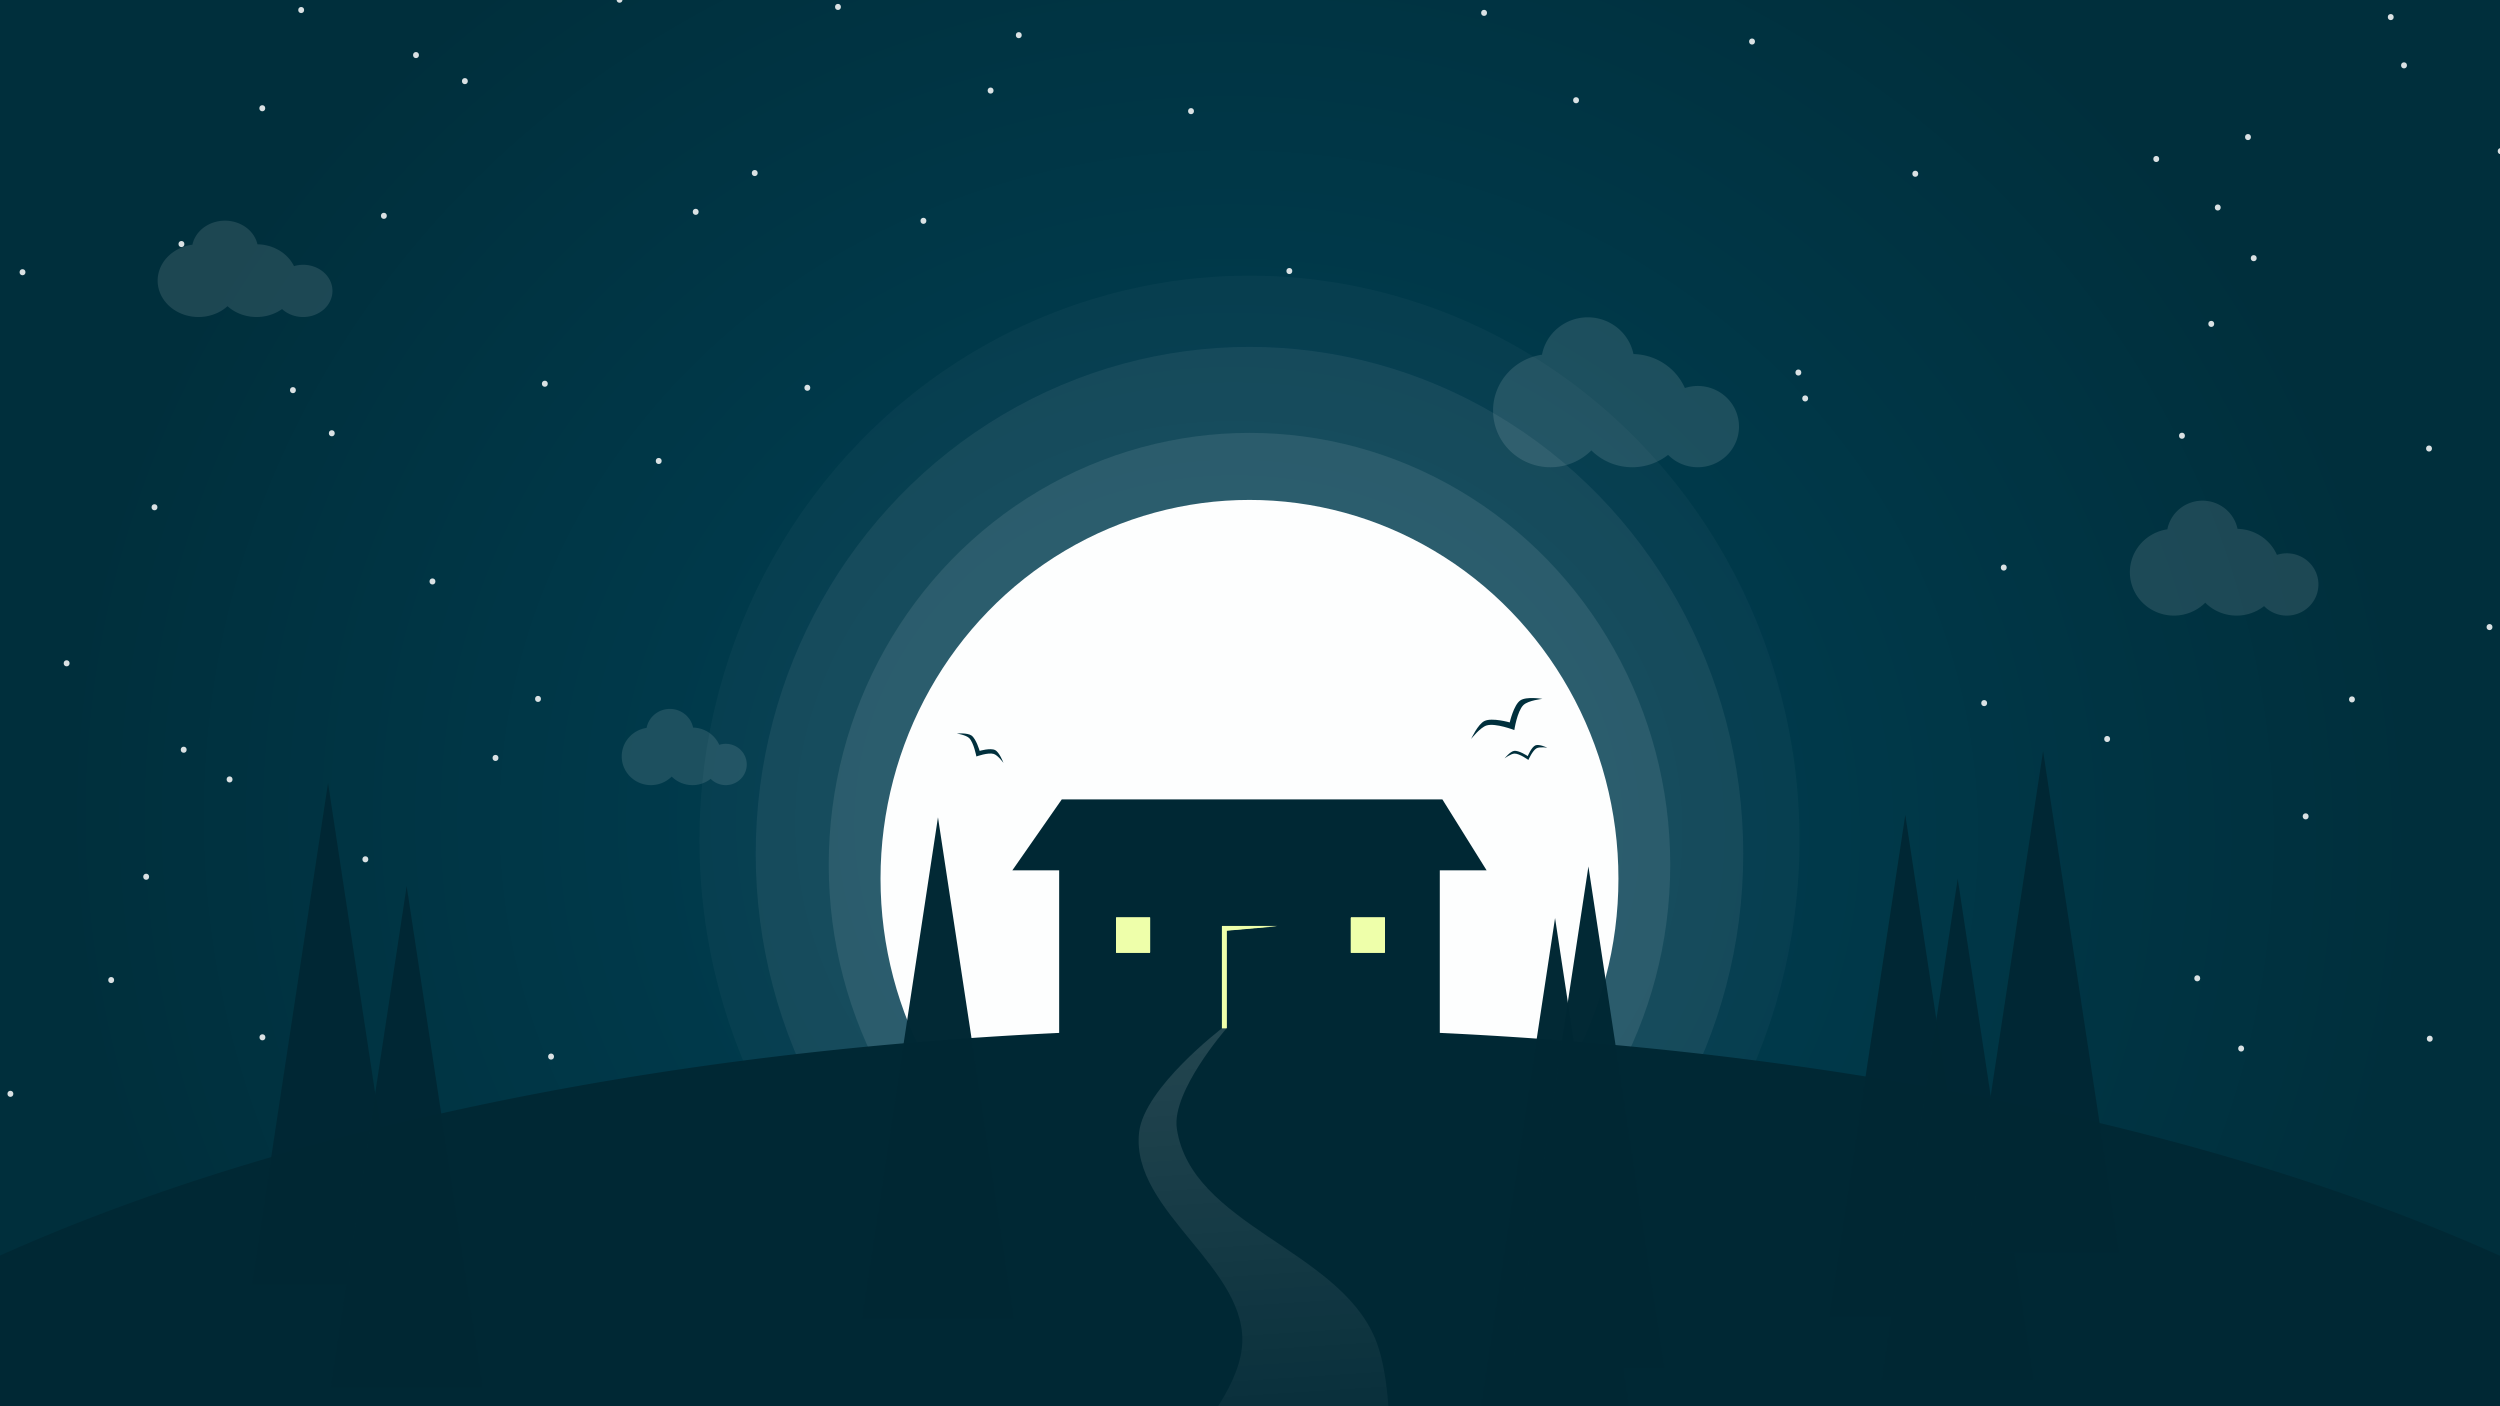 <?xml version="1.0" encoding="UTF-8" standalone="no"?>

<svg
   xmlns:dc="http://purl.org/dc/elements/1.1/"
   xmlns:cc="http://creativecommons.org/ns#"
   xmlns:rdf="http://www.w3.org/1999/02/22-rdf-syntax-ns#"
   xmlns:svg="http://www.w3.org/2000/svg"
   xmlns="http://www.w3.org/2000/svg"
   xmlns:xlink="http://www.w3.org/1999/xlink"
   xmlns:sodipodi="http://sodipodi.sourceforge.net/DTD/sodipodi-0.dtd"
   xmlns:inkscape="http://www.inkscape.org/namespaces/inkscape"
   width="1280"
   height="720"
   viewBox="0 0 530.333 299"
   version="1.1"
   id="svg8"
   sodipodi:docname="backdrop.svg"
   inkscape:version="0.92.2 (5c3e80d, 2017-08-06)">
    
  <style type="text/css">
    #left_blink, #right_blink {
      animation: blink 1s ease alternate infinite;
    }
    
    #right_blink {
      animation-delay: 0.2s;  
    }

    @keyframes blink {
      0% { height: 5%; }
      10% { transform: height: 1%; }
      30% { transform: height: 5%; }
    }  
  </style>
  <defs
     id="defs2">
    <linearGradient
       inkscape:collect="always"
       id="linearGradient4842">
      <stop
         style="stop-color:#ffffff;stop-opacity:0.137"
         offset="0"
         id="stop4838" />
      <stop
         style="stop-color:#ffffff;stop-opacity:0;"
         offset="1"
         id="stop4840" />
    </linearGradient>
    <linearGradient
       inkscape:collect="always"
       id="linearGradient4519">
      <stop
         style="stop-color:#004358;stop-opacity:1"
         offset="0"
         id="stop4515" />
      <stop
         style="stop-color:#002f3c;stop-opacity:1"
         offset="1"
         id="stop4517" />
    </linearGradient>
    <radialGradient
       inkscape:collect="always"
       xlink:href="#linearGradient4519"
       id="radialGradient4521"
       cx="98.181"
       cy="268.91"
       fx="98.181"
       fy="268.91"
       r="251.354"
       gradientTransform="matrix(0.704,-0.644,0.711,0.652,-211.947,162.098)"
       gradientUnits="userSpaceOnUse" />
    <filter
       inkscape:collect="always"
       style="color-interpolation-filters:sRGB"
       id="filter4680"
       x="-0.204"
       width="1.408"
       y="-0.204"
       height="1.408">
      <feGaussianBlur
         inkscape:collect="always"
         stdDeviation="0.647"
         id="feGaussianBlur4682" />
    </filter>
    <filter
       inkscape:collect="always"
       style="color-interpolation-filters:sRGB"
       id="filter4813"
       x="-0.201"
       width="1.402"
       y="-0.112"
       height="1.224">
      <feGaussianBlur
         inkscape:collect="always"
         stdDeviation="1.038"
         id="feGaussianBlur4815" />
    </filter>
    <linearGradient
       inkscape:collect="always"
       xlink:href="#linearGradient4842"
       id="linearGradient4844"
       x1="305.918"
       y1="1177.068"
       x2="332.857"
       y2="1605.377"
       gradientUnits="userSpaceOnUse" />
    <linearGradient
       inkscape:collect="always"
       xlink:href="#linearGradient4842"
       id="linearGradient5124"
       gradientUnits="userSpaceOnUse"
       x1="305.918"
       y1="1177.068"
       x2="332.857"
       y2="1605.377"
       gradientTransform="matrix(0.251,0,0,0.259,-31.938,12.584)" />
    <filter
       inkscape:collect="always"
       style="color-interpolation-filters:sRGB"
       id="filter5154"
       x="-0.12"
       width="1.24"
       y="-0.12"
       height="1.24">
      <feGaussianBlur
         inkscape:collect="always"
         stdDeviation="0.381"
         id="feGaussianBlur5156" />
    </filter>
    <filter
       inkscape:collect="always"
       style="color-interpolation-filters:sRGB"
       id="filter5182"
       x="-0.12"
       width="1.24"
       y="-0.12"
       height="1.24">
      <feGaussianBlur
         inkscape:collect="always"
         stdDeviation="0.381"
         id="feGaussianBlur5184" />
    </filter>
  </defs>
  <sodipodi:namedview
     id="base"
     pagecolor="#ffffff"
     bordercolor="#666666"
     borderopacity="1.0"
     inkscape:pageopacity="0"
     inkscape:pageshadow="2"
     inkscape:zoom="3.5302976"
     inkscape:cx="947.68533"
     inkscape:cy="528.89665"
     inkscape:document-units="px"
     inkscape:current-layer="layer1"
     showgrid="false"
     showborder="true"
     inkscape:window-width="1920"
     inkscape:window-height="986"
     inkscape:window-x="-11"
     inkscape:window-y="-11"
     inkscape:window-maximized="1"
     inkscape:snap-global="true"
     units="px"
     fit-margin-top="0"
     fit-margin-left="0"
     fit-margin-right="0"
     fit-margin-bottom="0" />
  <g
     inkscape:label="Layer 1"
     inkscape:groupmode="layer"
     id="layer1"
     transform="translate(214.42,-98.278)">
    <rect
       style="fill:url(#radialGradient4521);fill-opacity:1;stroke-width:0.269"
       id="rect10"
       width="532.144"
       height="327.6"
       x="-215.436"
       y="98.031" />
    <ellipse
       ry="120.038"
       rx="116.943"
       cy="276.926"
       cx="50.636"
       id="ellipse4852"
       style="opacity:0.99;fill:#ffffff;fill-opacity:0.031;stroke:none;stroke-width:0.269;stroke-opacity:0" />
    <ellipse
       style="opacity:0.99;fill:#ffffff;fill-opacity:0.063;stroke:none;stroke-width:0.242;stroke-opacity:0"
       id="ellipse4850"
       cx="50.636"
       cy="279.799"
       rx="104.984"
       ry="107.762" />
    <ellipse
       ry="91.829"
       rx="89.462"
       cy="282.149"
       cx="50.636"
       id="ellipse4848"
       style="opacity:0.99;fill:#ffffff;fill-opacity:0.094;stroke:none;stroke-width:0.206;stroke-opacity:0" />
    <ellipse
       style="opacity:0.99;fill:#ffffff;fill-opacity:1;stroke:none;stroke-width:0.181;stroke-opacity:0"
       id="path4846"
       cx="50.636"
       cy="285.097"
       rx="78.448"
       ry="80.524" />
    <path
       style="fill:#002834;fill-opacity:1;stroke-width:0.269"
       d="m 50.636,316.931 a 362.136,149.922 0 0 0 -266.072,48.493 v 60.206 H 316.708 V 365.366 A 362.136,149.922 0 0 0 50.636,316.931 Z"
       id="path4510"
       inkscape:connector-curvature="0" />
    <rect
       style="fill:#002834;fill-opacity:1;stroke-width:0.246"
       id="rect4523"
       width="80.932"
       height="41.445"
       x="10.17"
       y="282.799" />
    <path
       style="fill:#002834;fill-opacity:1;stroke:none;stroke-width:0.148"
       d="M 10.723,268.252 H 91.655 l 9.4,15.076 H 0.217 Z"
       id="rect4525"
       inkscape:connector-curvature="0"
       sodipodi:nodetypes="ccccc" />
    <rect
       style="fill:#eeffaa;fill-opacity:1;stroke-width:0.186"
       id="rect4532"
       width="7.219"
       height="7.444"
       x="22.267"
       y="293.424" />
    <rect
       y="287.378"
       x="57.196"
       height="7.617"
       width="7.617"
       id="rect4534"
       style="fill:#eeffaa;fill-opacity:1;stroke-width:0.193;filter:url(#filter4680)"
       transform="matrix(0.948,0,0,0.977,-31.938,12.584)" />
    <rect
       style="fill:#eeffaa;fill-opacity:1;stroke-width:0.193;filter:url(#filter5154)"
       id="rect4684"
       width="7.617"
       height="7.617"
       x="57.196"
       y="287.378"
       transform="matrix(0.948,0,0,0.977,-31.938,12.584)" />
    <rect
       y="293.424"
       x="72.177"
       height="7.444"
       width="7.219"
       id="rect4686"
       style="fill:#eeffaa;fill-opacity:1;stroke-width:0.186" />
    <rect
       style="fill:#eeffaa;fill-opacity:1;stroke-width:0.193;filter:url(#filter4680)"
       id="rect4688"
       width="7.617"
       height="7.617"
       x="109.86"
       y="287.378"
       transform="matrix(0.948,0,0,0.977,-31.938,12.584)" />
    <rect
       y="287.378"
       x="109.86"
       height="7.617"
       width="7.617"
       id="rect4690"
       style="fill:#eeffaa;fill-opacity:1;stroke-width:0.193;filter:url(#filter5182)"
       transform="matrix(0.948,0,0,0.977,-31.938,12.584)" />
    <path
       style="fill:#eeffaa;fill-opacity:1;stroke-width:0.206"
       d="m 44.77,295.23 v 1.032 20.669 h 1.001 v -20.757 l 10.731,-0.944 H 45.771 Z"
       id="rect4704"
       inkscape:connector-curvature="0" />
    <path
       inkscape:connector-curvature="0"
       id="path4791"
       d="m 80.941,289.226 v 1.056 21.151 h 1.056 v -21.241 l 11.323,-0.966 H 81.996 Z"
       style="fill:#eeffaa;fill-opacity:1;stroke-width:0.214;filter:url(#filter4813)"
       transform="matrix(0.948,0,0,0.977,-31.938,12.584)" />
    <path
       style="fill:url(#linearGradient5124);fill-opacity:1;stroke:none;stroke-width:0.255px;stroke-linecap:butt;stroke-linejoin:miter;stroke-opacity:1"
       d="m 45.771,316.931 h -1.001 c 0,0 -16.533,12.627 -17.603,22.095 -1.915,16.944 23.83,29.02 21.84,45.956 -2.061,17.54 -32.988,40.65 -32.988,40.65 h 63.381 c 0,0 3.455,-29.753 -2.095,-42.865 -8.045,-19.008 -39.098,-24.044 -42.121,-44.548 -1.152,-7.81 10.428,-21.119 10.428,-21.119 z"
       id="path4817"
       inkscape:connector-curvature="0"
       sodipodi:nodetypes="ccaaccaacc" />
    <path
       sodipodi:type="star"
       style="opacity:0.99;fill:#002834;fill-opacity:1;stroke:none;stroke-width:0.227;stroke-opacity:0"
       id="path4868"
       sodipodi:sides="3"
       sodipodi:cx="-115.79715"
       sodipodi:cy="250.67328"
       sodipodi:r1="72.781303"
       sodipodi:r2="36.390652"
       sodipodi:arg1="0.52359878"
       sodipodi:arg2="1.5707963"
       inkscape:flatsided="true"
       inkscape:rounded="0"
       inkscape:randomized="0"
       d="m -52.767,287.064 -126.061,0 63.03,-109.172 z"
       inkscape:transform-center-y="-17.781362"
       transform="matrix(0.257,0,0,0.977,-115.522,90.941)"
       inkscape:transform-center-x="-9.6994922e-006" />
    <path
       transform="matrix(0.257,0,0,0.977,-98.805,112.881)"
       inkscape:transform-center-y="-17.781362"
       d="m -52.767,287.064 -126.061,0 63.03,-109.172 z"
       inkscape:randomized="0"
       inkscape:rounded="0"
       inkscape:flatsided="true"
       sodipodi:arg2="1.5707963"
       sodipodi:arg1="0.52359878"
       sodipodi:r2="36.390652"
       sodipodi:r1="72.781303"
       sodipodi:cy="250.67328"
       sodipodi:cx="-115.79715"
       sodipodi:sides="3"
       id="path4872"
       style="opacity:0.99;fill:#002834;fill-opacity:1;stroke:none;stroke-width:0.227;stroke-opacity:0"
       sodipodi:type="star" />
    <path
       sodipodi:type="star"
       style="opacity:0.99;fill:#002834;fill-opacity:1;stroke:none;stroke-width:0.227;stroke-opacity:0"
       id="path4874"
       sodipodi:sides="3"
       sodipodi:cx="-115.79715"
       sodipodi:cy="250.67328"
       sodipodi:r1="72.781303"
       sodipodi:r2="36.390652"
       sodipodi:arg1="0.52359878"
       sodipodi:arg2="1.5707963"
       inkscape:flatsided="true"
       inkscape:rounded="0"
       inkscape:randomized="0"
       d="m -52.767,287.064 -126.061,0 63.03,-109.172 z"
       inkscape:transform-center-y="-17.781355"
       transform="matrix(0.257,0,0,0.977,14.164,98.254)" />
    <path
       transform="matrix(0.257,0,0,0.977,145.369,119.671)"
       inkscape:transform-center-y="-17.781361"
       d="m -52.767,287.064 -126.061,0 63.03,-109.172 z"
       inkscape:randomized="0"
       inkscape:rounded="0"
       inkscape:flatsided="true"
       sodipodi:arg2="1.5707963"
       sodipodi:arg1="0.52359878"
       sodipodi:r2="36.390652"
       sodipodi:r1="72.781303"
       sodipodi:cy="250.67328"
       sodipodi:cx="-115.79715"
       sodipodi:sides="3"
       id="path4876"
       style="opacity:0.99;fill:#002834;fill-opacity:1;stroke:none;stroke-width:0.227;stroke-opacity:0"
       sodipodi:type="star"
       inkscape:transform-center-x="4.4653141e-006" />
    <path
       sodipodi:type="star"
       style="opacity:0.99;fill:#002834;fill-opacity:1;stroke:none;stroke-width:0.227;stroke-opacity:0"
       id="path4878"
       sodipodi:sides="3"
       sodipodi:cx="-115.79715"
       sodipodi:cy="250.67328"
       sodipodi:r1="72.781303"
       sodipodi:r2="36.390652"
       sodipodi:arg1="0.52359878"
       sodipodi:arg2="1.5707963"
       inkscape:flatsided="true"
       inkscape:rounded="0"
       inkscape:randomized="0"
       d="m -52.767,287.064 -126.061,0 63.03,-109.172 z"
       inkscape:transform-center-y="-17.781359"
       transform="matrix(0.257,0,0,0.977,152.462,108.702)"
       inkscape:transform-center-x="-6.1007098e-006" />
    <path
       transform="matrix(0.257,0,0,0.977,219.837,97.732)"
       inkscape:transform-center-y="-17.781361"
       d="m -52.767,287.064 -126.061,0 63.03,-109.172 z"
       inkscape:randomized="0"
       inkscape:rounded="0"
       inkscape:flatsided="true"
       sodipodi:arg2="1.5707963"
       sodipodi:arg1="0.52359878"
       sodipodi:r2="36.390652"
       sodipodi:r1="72.781303"
       sodipodi:cy="250.67328"
       sodipodi:cx="-115.79715"
       sodipodi:sides="3"
       id="path4880"
       style="opacity:0.99;fill:#002834;fill-opacity:1;stroke:none;stroke-width:0.227;stroke-opacity:0"
       sodipodi:type="star"
       inkscape:transform-center-x="1.5643813e-006" />
    <path
       sodipodi:type="star"
       style="opacity:0.99;fill:#002834;fill-opacity:1;stroke:none;stroke-width:0.227;stroke-opacity:0"
       id="path4882"
       sodipodi:sides="3"
       sodipodi:cx="-115.79715"
       sodipodi:cy="250.67328"
       sodipodi:r1="72.781303"
       sodipodi:r2="36.390652"
       sodipodi:arg1="0.52359878"
       sodipodi:arg2="1.5707963"
       inkscape:flatsided="true"
       inkscape:rounded="0"
       inkscape:randomized="0"
       d="m -52.767,287.064 -126.061,0 63.03,-109.172 z"
       inkscape:transform-center-y="-17.781368"
       transform="matrix(0.257,0,0,0.977,230.982,111.313)"
       inkscape:transform-center-x="-6.3582864e-006" />
    <path
       transform="matrix(0.257,0,0,0.977,249.134,84.15)"
       inkscape:transform-center-y="-17.781358"
       d="m -52.767,287.064 -126.061,0 63.03,-109.172 z"
       inkscape:randomized="0"
       inkscape:rounded="0"
       inkscape:flatsided="true"
       sodipodi:arg2="1.5707963"
       sodipodi:arg1="0.52359878"
       sodipodi:r2="36.390652"
       sodipodi:r1="72.781303"
       sodipodi:cy="250.67328"
       sodipodi:cx="-115.79715"
       sodipodi:sides="3"
       id="path4884"
       style="opacity:0.99;fill:#002834;fill-opacity:1;stroke:none;stroke-width:0.227;stroke-opacity:0"
       sodipodi:type="star"
       inkscape:transform-center-x="-4.4792348e-006" />
    <path
       style="fill:#002f3c;fill-opacity:1;stroke:none;stroke-width:0.034px;stroke-linecap:butt;stroke-linejoin:miter;stroke-opacity:1"
       d="m 97.756,255.405 c 0,0 1.434,-3.16 2.853,-3.831 1.627,-0.77 5.361,0.307 5.361,0.307 0,0 0.841,-3.71 2.243,-4.677 1.307,-0.902 4.707,-0.328 4.707,-0.328 0,0 -3.016,0.311 -4.041,1.313 -1.333,1.303 -1.934,5.319 -1.934,5.319 0,0 -3.953,-1.532 -5.862,-0.99 -1.398,0.397 -3.328,2.887 -3.328,2.887 z"
       id="path4886"
       inkscape:connector-curvature="0"
       sodipodi:nodetypes="cacacacac" />
    <path
       sodipodi:nodetypes="cacacacacc"
       inkscape:connector-curvature="0"
       id="path4888"
       d="m 104.873,259.526 c 0,0 1.177,-1.461 2.013,-1.591 1.025,-0.16 2.918,1.108 2.918,1.108 0,0 0.791,-1.951 1.653,-2.294 0.794,-0.317 2.506,0.509 2.506,0.509 0,0 -1.627,-0.251 -2.301,0.129 -0.864,0.488 -1.725,2.475 -1.725,2.475 0,0 -1.862,-1.363 -2.934,-1.355 -0.783,0.005 -2.13,1.02 -2.13,1.02 z"
       style="fill:#002f3c;fill-opacity:1;stroke:none;stroke-width:0.018px;stroke-linecap:butt;stroke-linejoin:miter;stroke-opacity:1" />
    <path
       sodipodi:nodetypes="cacacacac"
       inkscape:connector-curvature="0"
       id="path4890"
       d="m -11.595,254.239 c 0,0 2.258,-0.187 3.124,0.425 0.993,0.701 1.734,3.266 1.734,3.266 0,0 2.311,-0.675 3.293,-0.167 0.946,0.489 1.769,2.718 1.769,2.718 0,0 -1.179,-1.623 -2.06,-1.899 -1.191,-0.372 -3.697,0.54 -3.697,0.54 0,0 -0.545,-2.932 -1.526,-3.905 -0.673,-0.668 -2.638,-0.978 -2.638,-0.978 z"
       style="fill:#002f3c;fill-opacity:1;stroke:none;stroke-width:0.023px;stroke-linecap:butt;stroke-linejoin:miter;stroke-opacity:1" />
    <ellipse
       style="opacity:0.99;fill:#ffffff;fill-opacity:0.863;stroke:none;stroke-width:0.039;stroke-opacity:0"
       id="path4892"
       cx="-152.749"
       cy="181.231"
       rx="0.627"
       ry="0.646" />
    <use
       id="use4930"
       inkscape:spray-origin="#path4892"
       xlink:href="#path4892"
       x="0"
       y="0"
       width="100%"
       height="100%"
       transform="translate(-57.494,-25.073)" />
    <use
       id="use4932"
       inkscape:spray-origin="#path4892"
       xlink:href="#path4892"
       x="0"
       y="0"
       width="100%"
       height="100%"
       transform="translate(-23.704,-31.063)" />
    <use
       id="use4934"
       inkscape:spray-origin="#path4892"
       xlink:href="#path4892"
       x="0"
       y="0"
       width="100%"
       height="100%"
       transform="translate(69.448,-83.013)" />
    <use
       id="use4936"
       inkscape:spray-origin="#path4892"
       xlink:href="#path4892"
       x="0"
       y="0"
       width="100%"
       height="100%"
       transform="translate(8.234,-94.431)" />
    <use
       id="use4938"
       inkscape:spray-origin="#path4892"
       xlink:href="#path4892"
       x="0"
       y="0"
       width="100%"
       height="100%"
       transform="translate(-32.248,-94.948)" />
    <use
       id="use4940"
       inkscape:spray-origin="#path4892"
       xlink:href="#path4892"
       x="0"
       y="0"
       width="100%"
       height="100%"
       transform="translate(-31.62,-84.234)" />
    <use
       id="use4942"
       inkscape:spray-origin="#path4892"
       xlink:href="#path4892"
       x="0"
       y="0"
       width="100%"
       height="100%"
       transform="translate(-6.514,-59.937)" />
    <use
       id="use4944"
       inkscape:spray-origin="#path4892"
       xlink:href="#path4892"
       x="0"
       y="0"
       width="100%"
       height="100%"
       transform="translate(36.56,-65.704)" />
    <use
       id="use4946"
       inkscape:spray-origin="#path4892"
       xlink:href="#path4892"
       x="0"
       y="0"
       width="100%"
       height="100%"
       transform="translate(1.755,-80.819)" />
    <use
       id="use4948"
       inkscape:spray-origin="#path4892"
       xlink:href="#path4892"
       x="0"
       y="0"
       width="100%"
       height="100%"
       transform="translate(26.168,-71.241)"
       style="opacity:0.633" />
    <use
       id="use4950"
       inkscape:spray-origin="#path4892"
       xlink:href="#path4892"
       x="0"
       y="0"
       width="100%"
       height="100%"
       transform="translate(85.639,-37.913)" />
    <use
       id="use4952"
       inkscape:spray-origin="#path4892"
       xlink:href="#path4892"
       x="0"
       y="0"
       width="100%"
       height="100%"
       transform="translate(272.824,-61.641)" />
    <use
       id="use4954"
       inkscape:spray-origin="#path4892"
       xlink:href="#path4892"
       x="0"
       y="0"
       width="100%"
       height="100%"
       transform="translate(310.239,-74.122)" />
    <use
       id="use4956"
       inkscape:spray-origin="#path4892"
       xlink:href="#path4892"
       x="0"
       y="0"
       width="100%"
       height="100%"
       transform="translate(409.264,-38.835)"
       style="opacity:0.575" />
    <use
       id="use4958"
       inkscape:spray-origin="#path4892"
       xlink:href="#path4892"
       x="0"
       y="0"
       width="100%"
       height="100%"
       transform="translate(454.182,12.413)" />
    <use
       id="use4960"
       inkscape:spray-origin="#path4892"
       xlink:href="#path4892"
       x="0"
       y="0"
       width="100%"
       height="100%"
       transform="translate(53.562,-1.362)"
       style="opacity:0.49" />
    <use
       id="use4962"
       inkscape:spray-origin="#path4892"
       xlink:href="#path4892"
       x="0"
       y="0"
       width="100%"
       height="100%"
       transform="translate(52.111,65.651)" />
    <use
       id="use4964"
       inkscape:spray-origin="#path4892"
       xlink:href="#path4892"
       x="0"
       y="0"
       width="100%"
       height="100%"
       transform="translate(-48.113,58.078)" />
    <use
       id="use4966"
       inkscape:spray-origin="#path4892"
       xlink:href="#path4892"
       x="0"
       y="0"
       width="100%"
       height="100%"
       transform="translate(-31.205,103.466)" />
    <use
       id="use4990"
       inkscape:spray-origin="#path4892"
       xlink:href="#path4892"
       x="0"
       y="0"
       width="100%"
       height="100%"
       transform="translate(154.334,-75.477)" />
    <use
       id="use4992"
       inkscape:spray-origin="#path4892"
       xlink:href="#path4892"
       x="0"
       y="0"
       width="100%"
       height="100%"
       transform="translate(122.743,-86.271)" />
    <use
       id="use4994"
       inkscape:spray-origin="#path4892"
       xlink:href="#path4892"
       x="0"
       y="0"
       width="100%"
       height="100%"
       transform="translate(148.34,-63.695)"
       style="opacity:0.537" />
    <use
       id="use4996"
       inkscape:spray-origin="#path4892"
       xlink:href="#path4892"
       x="0"
       y="0"
       width="100%"
       height="100%"
       transform="translate(115.89,-81.479)" />
    <use
       id="use4998"
       inkscape:spray-origin="#path4892"
       xlink:href="#path4892"
       x="0"
       y="0"
       width="100%"
       height="100%"
       transform="translate(427.951,90.624)" />
    <use
       id="use5000"
       inkscape:spray-origin="#path4892"
       xlink:href="#path4892"
       x="0"
       y="0"
       width="100%"
       height="100%"
       transform="translate(363.762,37.723)" />
    <use
       id="use5002"
       inkscape:spray-origin="#path4892"
       xlink:href="#path4892"
       x="0"
       y="0"
       width="100%"
       height="100%"
       transform="translate(359.598,66.544)"
       style="opacity:0.575" />
    <use
       id="use5004"
       inkscape:spray-origin="#path4892"
       xlink:href="#path4892"
       x="0"
       y="0"
       width="100%"
       height="100%"
       transform="translate(385.744,74.175)" />
    <use
       id="use5006"
       inkscape:spray-origin="#path4892"
       xlink:href="#path4892"
       x="0"
       y="0"
       width="100%"
       height="100%"
       transform="translate(401.652,9.698)"
       style="opacity:0.793" />
    <use
       id="use5008"
       inkscape:spray-origin="#path4892"
       xlink:href="#path4892"
       x="0"
       y="0"
       width="100%"
       height="100%"
       transform="translate(424.328,-83.762)" />
    <use
       id="use5010"
       inkscape:spray-origin="#path4892"
       xlink:href="#path4892"
       x="0"
       y="0"
       width="100%"
       height="100%"
       transform="translate(438.643,-90.638)" />
    <use
       id="use5012"
       inkscape:spray-origin="#path4892"
       xlink:href="#path4892"
       x="0"
       y="0"
       width="100%"
       height="100%"
       transform="translate(415.689,-53.807)" />
    <use
       id="use5014"
       inkscape:spray-origin="#path4892"
       xlink:href="#path4892"
       x="0"
       y="0"
       width="100%"
       height="100%"
       transform="translate(407.882,-14.085)"
       style="opacity:0.412" />
    <use
       id="use5016"
       inkscape:spray-origin="#path4892"
       xlink:href="#path4892"
       x="0"
       y="0"
       width="100%"
       height="100%"
       transform="translate(344.95,-46.007)" />
    <use
       id="use5018"
       inkscape:spray-origin="#path4892"
       xlink:href="#path4892"
       x="0"
       y="0"
       width="100%"
       height="100%"
       transform="translate(396.185,-49.148)" />
    <use
       id="use5020"
       inkscape:spray-origin="#path4892"
       xlink:href="#path4892"
       x="0"
       y="0"
       width="100%"
       height="100%"
       transform="translate(321.541,1.764)"
       style="opacity:0.439" />
    <use
       id="use5022"
       inkscape:spray-origin="#path4892"
       xlink:href="#path4892"
       x="0"
       y="0"
       width="100%"
       height="100%"
       transform="translate(320.091,-3.744)" />
    <use
       id="use5032"
       inkscape:spray-origin="#path4892"
       xlink:href="#path4892"
       x="0"
       y="0"
       width="100%"
       height="100%"
       transform="translate(211.862,-25.323)"
       style="opacity:0.575" />
    <use
       id="use5034"
       inkscape:spray-origin="#path4892"
       xlink:href="#path4892"
       x="0"
       y="0"
       width="100%"
       height="100%"
       transform="translate(109.375,-0.503)"
       style="opacity:0.701" />
    <use
       id="use5036"
       inkscape:spray-origin="#path4892"
       xlink:href="#path4892"
       x="0"
       y="0"
       width="100%"
       height="100%"
       transform="translate(134.059,-36.001)" />
    <use
       id="use5046"
       inkscape:spray-origin="#path4892"
       xlink:href="#path4892"
       x="0"
       y="0"
       width="100%"
       height="100%"
       transform="translate(43.072,78.201)"
       style="opacity:0.735" />
    <use
       id="use5048"
       inkscape:spray-origin="#path4892"
       xlink:href="#path4892"
       x="0"
       y="0"
       width="100%"
       height="100%"
       transform="translate(15.402,99.757)"
       style="opacity:0.548" />
    <use
       id="use5050"
       inkscape:spray-origin="#path4892"
       xlink:href="#path4892"
       x="0"
       y="0"
       width="100%"
       height="100%"
       transform="translate(29.669,40.677)" />
    <use
       id="use5052"
       inkscape:spray-origin="#path4892"
       xlink:href="#path4892"
       x="0"
       y="0"
       width="100%"
       height="100%"
       transform="translate(54.887,141.7)"
       style="opacity:0.595" />
    <use
       id="use5054"
       inkscape:spray-origin="#path4892"
       xlink:href="#path4892"
       x="0"
       y="0"
       width="100%"
       height="100%"
       transform="translate(-78.476,144.555)" />
    <use
       id="use5056"
       inkscape:spray-origin="#path4892"
       xlink:href="#path4892"
       x="0"
       y="0"
       width="100%"
       height="100%"
       transform="translate(-78.11,157.514)" />
    <use
       id="use5058"
       inkscape:spray-origin="#path4892"
       xlink:href="#path4892"
       x="0"
       y="0"
       width="100%"
       height="100%"
       transform="translate(-70.353,128.75)" />
    <use
       id="use5060"
       inkscape:spray-origin="#path4892"
       xlink:href="#path4892"
       x="0"
       y="0"
       width="100%"
       height="100%"
       transform="translate(-67.337,143.999)" />
    <use
       id="use5062"
       inkscape:spray-origin="#path4892"
       xlink:href="#path4892"
       x="0"
       y="0"
       width="100%"
       height="100%"
       transform="translate(-60.071,149.62)" />
    <use
       id="use5064"
       inkscape:spray-origin="#path4892"
       xlink:href="#path4892"
       x="0"
       y="0"
       width="100%"
       height="100%"
       transform="translate(-6.484,137.604)" />
    <use
       id="use5066"
       inkscape:spray-origin="#path4892"
       xlink:href="#path4892"
       x="0"
       y="0"
       width="100%"
       height="100%"
       transform="translate(-38.642,125.432)" />
    <use
       id="use5068"
       inkscape:spray-origin="#path4892"
       xlink:href="#path4892"
       x="0"
       y="0"
       width="100%"
       height="100%"
       transform="translate(19.337,-37.063)" />
    <use
       id="use5070"
       inkscape:spray-origin="#path4892"
       xlink:href="#path4892"
       x="0"
       y="0"
       width="100%"
       height="100%"
       transform="translate(-13.469,82.771)"
       style="opacity:0.643" />
    <use
       id="use5072"
       inkscape:spray-origin="#path4892"
       xlink:href="#path4892"
       x="0"
       y="0"
       width="100%"
       height="100%"
       transform="translate(-29.433,24.901)" />
    <use
       id="use5074"
       inkscape:spray-origin="#path4892"
       xlink:href="#path4892"
       x="0"
       y="0"
       width="100%"
       height="100%"
       transform="translate(-23.224,76.458)" />
    <use
       id="use5076"
       inkscape:spray-origin="#path4892"
       xlink:href="#path4892"
       x="0"
       y="0"
       width="100%"
       height="100%"
       transform="translate(414.233,139.987)"
       style="opacity:0.677" />
    <use
       id="use5078"
       inkscape:spray-origin="#path4892"
       xlink:href="#path4892"
       x="0"
       y="0"
       width="100%"
       height="100%"
       transform="translate(437.795,65.756)" />
    <use
       id="use5080"
       inkscape:spray-origin="#path4892"
       xlink:href="#path4892"
       x="0"
       y="0"
       width="100%"
       height="100%"
       transform="translate(404.9,125.056)" />
    <use
       id="use5082"
       inkscape:spray-origin="#path4892"
       xlink:href="#path4892"
       x="0"
       y="0"
       width="100%"
       height="100%"
       transform="translate(454.34,137.9)" />
    <use
       id="use5084"
       inkscape:spray-origin="#path4892"
       xlink:href="#path4892"
       x="0"
       y="0"
       width="100%"
       height="100%"
       transform="translate(416.91,-28.061)" />
    <use
       id="use5086"
       inkscape:spray-origin="#path4892"
       xlink:href="#path4892"
       x="0"
       y="0"
       width="100%"
       height="100%"
       transform="translate(438.016,-96.756)" />
    <use
       id="use5088"
       inkscape:spray-origin="#path4892"
       xlink:href="#path4892"
       x="0"
       y="0"
       width="100%"
       height="100%"
       transform="translate(469.413,-50.817)" />
    <use
       id="use5090"
       inkscape:spray-origin="#path4892"
       xlink:href="#path4892"
       x="0"
       y="0"
       width="100%"
       height="100%"
       transform="translate(446.043,-79.321)" />
    <use
       id="use5092"
       inkscape:spray-origin="#path4892"
       xlink:href="#path4892"
       x="0"
       y="0"
       width="100%"
       height="100%"
       transform="translate(448.863,-69.056)" />
    <use
       id="use5094"
       inkscape:spray-origin="#path4892"
       xlink:href="#path4892"
       x="0"
       y="0"
       width="100%"
       height="100%"
       transform="translate(77.776,15.062)" />
    <use
       id="use5096"
       inkscape:spray-origin="#path4892"
       xlink:href="#path4892"
       x="0"
       y="0"
       width="100%"
       height="100%"
       transform="translate(8.264,9.169)"
       style="opacity:0.612" />
    <use
       id="use5098"
       inkscape:spray-origin="#path4892"
       xlink:href="#path4892"
       x="0"
       y="0"
       width="100%"
       height="100%"
       transform="translate(190.955,-59.322)" />
    <use
       id="use5100"
       inkscape:spray-origin="#path4892"
       xlink:href="#path4892"
       x="0"
       y="0"
       width="100%"
       height="100%"
       transform="translate(98.192,-46.16)" />
    <use
       transform="translate(253.265,-80.217)"
       height="100%"
       width="100%"
       y="0"
       x="0"
       xlink:href="#path4892"
       inkscape:spray-origin="#path4892"
       id="use5102" />
    <use
       id="use5104"
       inkscape:spray-origin="#path4892"
       xlink:href="#path4892"
       x="0"
       y="0"
       width="100%"
       height="100%"
       transform="translate(467.044,50.378)" />
    <path
       style="opacity:0.99;fill:#ffffff;fill-opacity:0.118;stroke:none;stroke-width:0.262;stroke-opacity:0"
       d="m -167.195,145.197 a 7.053,6.281 0 0 0 -6.925,5.107 8.687,7.737 0 0 0 -7.391,7.643 8.687,7.737 0 0 0 8.687,7.737 8.687,7.737 0 0 0 6.171,-2.3 8.687,7.737 0 0 0 6.177,2.3 8.687,7.737 0 0 0 5.417,-1.69 6.236,5.554 0 0 0 4.479,1.69 6.236,5.554 0 0 0 6.236,-5.554 6.236,5.554 0 0 0 -6.236,-5.553 6.236,5.554 0 0 0 -1.942,0.283 8.687,7.737 0 0 0 -7.771,-4.641 7.053,6.281 0 0 0 -6.901,-5.022 z"
       id="path5106"
       inkscape:connector-curvature="0" />
    <path
       inkscape:connector-curvature="0"
       id="path5118"
       d="m 253.27,204.73 a 7.608,7.494 0 0 0 -7.47,6.092 9.371,9.23 0 0 0 -7.973,9.119 9.371,9.23 0 0 0 9.371,9.23 9.371,9.23 0 0 0 6.656,-2.744 9.371,9.23 0 0 0 6.663,2.744 9.371,9.23 0 0 0 5.844,-2.016 6.727,6.626 0 0 0 4.831,2.016 6.727,6.626 0 0 0 6.727,-6.626 6.727,6.626 0 0 0 -6.727,-6.625 6.727,6.626 0 0 0 -2.095,0.338 9.371,9.23 0 0 0 -8.383,-5.537 7.608,7.494 0 0 0 -7.445,-5.991 z"
       style="opacity:0.99;fill:#ffffff;fill-opacity:0.118;stroke:none;stroke-width:0.297;stroke-opacity:0" />
    <path
       style="opacity:0.99;fill:#ffffff;fill-opacity:0.118;stroke:none;stroke-width:0.387;stroke-opacity:0"
       d="m 122.568,165.745 a 9.923,9.774 0 0 0 -9.743,7.946 12.223,12.039 0 0 0 -10.399,11.894 12.223,12.039 0 0 0 12.223,12.039 12.223,12.039 0 0 0 8.682,-3.58 12.223,12.039 0 0 0 8.691,3.58 12.223,12.039 0 0 0 7.622,-2.63 8.774,8.642 0 0 0 6.301,2.63 8.774,8.642 0 0 0 8.774,-8.642 8.774,8.642 0 0 0 -8.774,-8.641 8.774,8.642 0 0 0 -2.732,0.44 12.223,12.039 0 0 0 -10.934,-7.222 9.923,9.774 0 0 0 -9.711,-7.814 z"
       id="path5120"
       inkscape:connector-curvature="0" />
    <path
       inkscape:connector-curvature="0"
       id="path5122"
       d="m -72.601,249.007 a 5.045,4.969 0 0 0 -4.954,4.04 6.214,6.121 0 0 0 -5.287,6.047 6.214,6.121 0 0 0 6.214,6.121 6.214,6.121 0 0 0 4.414,-1.82 6.214,6.121 0 0 0 4.418,1.82 6.214,6.121 0 0 0 3.875,-1.337 4.461,4.394 0 0 0 3.204,1.337 4.461,4.394 0 0 0 4.461,-4.394 4.461,4.394 0 0 0 -4.461,-4.393 4.461,4.394 0 0 0 -1.389,0.224 6.214,6.121 0 0 0 -5.559,-3.672 5.045,4.969 0 0 0 -4.937,-3.973 z"
       style="opacity:0.99;fill:#ffffff;fill-opacity:0.118;stroke:none;stroke-width:0.197;stroke-opacity:0" />
    <rect
       style="opacity:1;fill:#002834;fill-opacity:1;stroke:none;stroke-width:0.265;stroke-opacity:0"
       id="left_blink"
       width="11.317"
       height="2.698"
       x="20.238"
       y="289.858"
       inkscape:label="#rect5186" />
    <rect
       inkscape:label="#rect5186"
       y="289.858"
       x="70.077"
       height="2.698"
       width="11.317"
       id="right_blink"
       style="opacity:1;fill:#002834;fill-opacity:1;stroke:none;stroke-width:0.265;stroke-opacity:0" />
  </g>
</svg>
